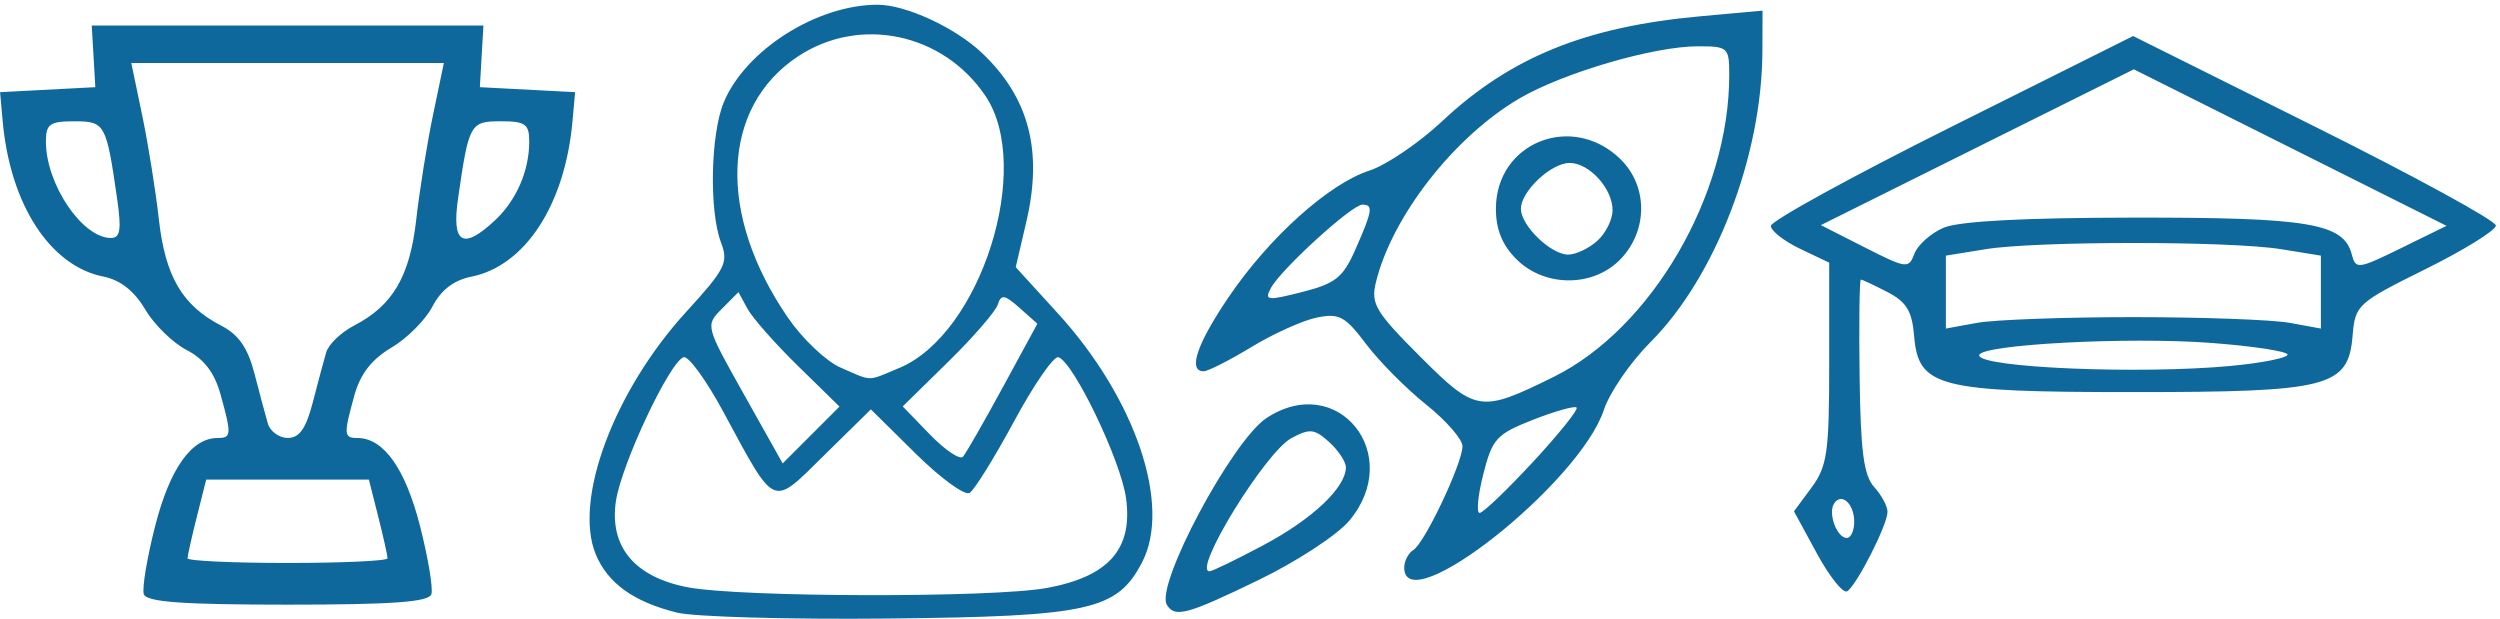 <?xml version="1.0" encoding="UTF-8"?>
<!-- Created with Inkscape (http://www.inkscape.org/) -->
<svg width="400" height="99" version="1.1" viewBox="0 0 105.83 26.194" xmlns="http://www.w3.org/2000/svg" xmlns:cc="http://creativecommons.org/ns#" xmlns:dc="http://purl.org/dc/elements/1.1/" xmlns:rdf="http://www.w3.org/1999/02/22-rdf-syntax-ns#">
 <g transform="translate(-26.162 -14.544)">
  <path d="m54.82 40.477c-1.83-0.451-2.932-1.241-3.439-2.465-0.954-2.303 0.77-6.922 3.834-10.272 1.653-1.808 1.791-2.082 1.467-2.933-0.507-1.335-0.442-4.593 0.12-5.937 0.923-2.209 3.934-4.12 6.502-4.126 1.195-0.003 3.293 0.966 4.43 2.045 1.984 1.885 2.577 4.132 1.878 7.125l-0.453 1.94 1.785 1.957c3.286 3.602 4.816 8.118 3.567 10.531-1.055 2.04-2.232 2.3-10.778 2.387-4.172 0.042-8.183-0.071-8.914-0.251zm15.656-1.041c2.624-0.486 3.648-1.647 3.353-3.803-0.217-1.587-2.225-5.769-2.864-5.966-0.194-0.06-1.036 1.157-1.871 2.704-0.835 1.547-1.684 2.915-1.887 3.04-0.202 0.125-1.226-0.619-2.274-1.655l-1.906-1.882-1.962 1.928c-2.268 2.229-2.034 2.331-4.308-1.868-0.71-1.312-1.456-2.332-1.656-2.268-0.592 0.191-2.634 4.531-2.867 6.091-0.287 1.924 0.786 3.215 3.031 3.647 2.239 0.431 12.932 0.453 15.209 0.031zm-10.532-9.397c-0.965-0.944-1.928-2.034-2.139-2.422l-0.384-0.706-0.702 0.706c-0.701 0.705-0.7 0.71 0.936 3.625l1.638 2.92 2.406-2.406zm8.673 0.892 1.459-2.683-0.753-0.669c-0.637-0.565-0.78-0.587-0.924-0.14-0.094 0.291-1.037 1.38-2.097 2.42l-1.927 1.89 1.16 1.197c0.638 0.658 1.264 1.078 1.392 0.932 0.127-0.146 0.888-1.472 1.69-2.948zm-4.39-0.808c3.454-1.443 5.688-8.495 3.65-11.52-1.793-2.661-5.319-3.403-7.938-1.67-3.259 2.157-3.429 6.691-0.414 11.073 0.612 0.89 1.611 1.834 2.219 2.099 1.371 0.597 1.1 0.595 2.482 0.017zm11.331 10.027c-0.508-0.822 2.768-6.96 4.223-7.913 3.018-1.977 5.85 1.555 3.493 4.356-0.506 0.602-2.224 1.725-3.818 2.497-3.053 1.478-3.555 1.614-3.898 1.06zm4.112-2.541c2.056-1.096 3.466-2.432 3.466-3.283 0-0.235-0.319-0.716-0.709-1.069-0.621-0.562-0.819-0.583-1.597-0.166-1.097 0.587-4.204 5.638-3.468 5.638 0.114 0 1.153-0.504 2.308-1.119zm-47.422 2.09c-0.081-0.243 0.137-1.552 0.486-2.91 0.62-2.416 1.538-3.704 2.641-3.704 0.585 0 0.594-0.14 0.119-1.851-0.253-0.912-0.699-1.494-1.434-1.874-0.587-0.303-1.378-1.079-1.758-1.722-0.461-0.782-1.05-1.243-1.772-1.387-2.253-0.451-3.941-3.056-4.256-6.571l-0.111-1.235 4.032-0.211-0.151-2.611h16.581l-0.151 2.611 4.032 0.211-0.111 1.235c-0.317 3.53-2.003 6.12-4.281 6.576-0.741 0.148-1.284 0.563-1.643 1.257-0.295 0.57-1.078 1.356-1.74 1.747-0.83 0.49-1.316 1.113-1.564 2.004-0.467 1.68-0.457 1.822 0.127 1.822 1.103 0 2.021 1.288 2.641 3.704 0.348 1.358 0.567 2.668 0.486 2.91-0.11 0.329-1.649 0.441-6.086 0.441s-5.976-0.112-6.086-0.441zm10.319-1.52c0-0.108-0.178-0.902-0.395-1.764l-0.395-1.567h-6.888l-0.395 1.567c-0.217 0.862-0.395 1.656-0.395 1.764 0 0.108 1.905 0.197 4.233 0.197s4.233-0.088 4.233-0.197zm-3.168-6.594c0.213-0.825 0.469-1.779 0.568-2.12 0.099-0.342 0.631-0.854 1.183-1.139 1.638-0.847 2.36-2.079 2.631-4.489 0.137-1.219 0.456-3.209 0.709-4.422l0.46-2.205h-13.233l0.46 2.205c0.253 1.213 0.572 3.203 0.709 4.422 0.271 2.415 0.992 3.642 2.643 4.495 0.732 0.378 1.122 0.941 1.401 2.021 0.213 0.823 0.467 1.775 0.566 2.114 0.099 0.34 0.48 0.617 0.847 0.617 0.49 0 0.771-0.399 1.056-1.499zm-8.283-8.643c-0.457-3.169-0.51-3.263-1.817-3.263-1.032 0-1.196 0.118-1.196 0.859 0 1.802 1.537 4.08 2.752 4.08 0.398 0 0.453-0.347 0.261-1.676zm15.992 0.936c0.91-0.848 1.456-2.1 1.456-3.341 0-0.741-0.164-0.859-1.196-0.859-1.307 0-1.36 0.094-1.817 3.263-0.277 1.919 0.197 2.204 1.557 0.936zm55.97 14.1-0.973-1.788 0.746-1.01c0.663-0.897 0.746-1.485 0.746-5.263v-4.253l-1.235-0.589c-0.679-0.324-1.235-0.76-1.235-0.968s3.45-2.103 7.668-4.208l7.668-3.829 7.678 3.826c4.223 2.104 7.678 3.992 7.678 4.195s-1.339 1.033-2.977 1.845c-2.885 1.431-2.98 1.517-3.087 2.81-0.181 2.189-0.986 2.397-9.283 2.397-8.287 0-9.101-0.209-9.282-2.386-0.087-1.045-0.323-1.433-1.129-1.85-0.561-0.29-1.067-0.527-1.125-0.527-0.058-4.4e-5 -0.082 1.835-0.053 4.078 0.041 3.191 0.175 4.214 0.617 4.702 0.311 0.343 0.565 0.816 0.565 1.051 0 0.547-1.304 3.113-1.708 3.364-0.169 0.104-0.745-0.615-1.281-1.598zm1.578-1.345c0-0.772-0.551-1.262-0.859-0.764-0.258 0.417 0.129 1.449 0.544 1.449 0.173 0 0.315-0.308 0.315-0.685zm15.963-6.601c1.31-0.124 2.381-0.338 2.381-0.476 0-0.138-1.455-0.361-3.233-0.495-3.532-0.267-9.82 0.069-9.82 0.525 0 0.525 6.818 0.811 10.672 0.447zm-4.145-2.063c2.91 0 5.887 0.109 6.615 0.242l1.323 0.242v-3.087l-1.676-0.272c-2.166-0.351-10.358-0.351-12.524 0l-1.676 0.272v3.087l1.323-0.242c0.728-0.133 3.704-0.242 6.615-0.242zm-8.035-3.783c0.648-0.279 3.366-0.424 8.035-0.43 7.425-0.009 8.899 0.238 9.242 1.55 0.17 0.651 0.261 0.639 2.096-0.261l1.918-0.941-13.237-6.626-13.25 6.596 1.854 0.941c1.778 0.903 1.864 0.914 2.109 0.266 0.14-0.371 0.696-0.865 1.235-1.097zm-22.833 14.387c0-0.28 0.175-0.617 0.389-0.749 0.48-0.297 2.072-3.662 2.077-4.389 0.002-0.292-0.69-1.086-1.538-1.764s-1.993-1.833-2.546-2.567c-0.881-1.17-1.136-1.308-2.075-1.119-0.589 0.119-1.835 0.679-2.769 1.246-0.935 0.567-1.847 1.03-2.029 1.03-0.678 0-0.286-1.161 1.064-3.149 1.717-2.528 4.24-4.793 5.957-5.348 0.711-0.23 2.099-1.173 3.083-2.095 2.885-2.704 6.07-3.997 10.931-4.437l2.625-0.238-6e-3 1.724c-0.016 4.432-1.991 9.56-4.74 12.31-0.842 0.842-1.73 2.134-1.973 2.87-1.024 3.103-8.45 8.968-8.45 6.674zm5.449-4.471c1.098-1.186 1.93-2.224 1.848-2.305-0.082-0.082-0.91 0.151-1.841 0.516-1.553 0.61-1.726 0.799-2.109 2.305-0.229 0.902-0.299 1.641-0.156 1.641 0.143 0 1.159-0.971 2.257-2.157zm0.871-3.6c4.15-2.05 7.439-7.701 7.439-12.781 0-1.173-0.049-1.217-1.331-1.217-1.865 0-5.695 1.12-7.553 2.208-2.769 1.623-5.404 5.004-6.077 7.797-0.216 0.899-0.01 1.243 1.876 3.129 2.36 2.36 2.557 2.39 5.645 0.864zm-1.573-4.987c-0.598-0.598-0.866-1.258-0.866-2.133 0-2.807 3.234-4.094 5.274-2.099 1.156 1.13 1.168 2.992 0.027 4.206-1.148 1.222-3.226 1.234-4.435 0.026zm3.428-0.776c0.355-0.321 0.645-0.904 0.645-1.295 0-0.918-0.985-2.002-1.819-2.002-0.783 0-2.062 1.203-2.062 1.94 0 0.711 1.268 1.94 2.001 1.94 0.324 0 0.88-0.263 1.235-0.584zm-10.246 0.373c0.73-1.653 0.77-1.905 0.3-1.905-0.446 0-3.451 2.741-3.876 3.534-0.281 0.526-0.156 0.541 1.329 0.164 1.409-0.358 1.725-0.61 2.248-1.793z" fill="#0e689c" stroke-width=".353"/>
 </g>
</svg>
